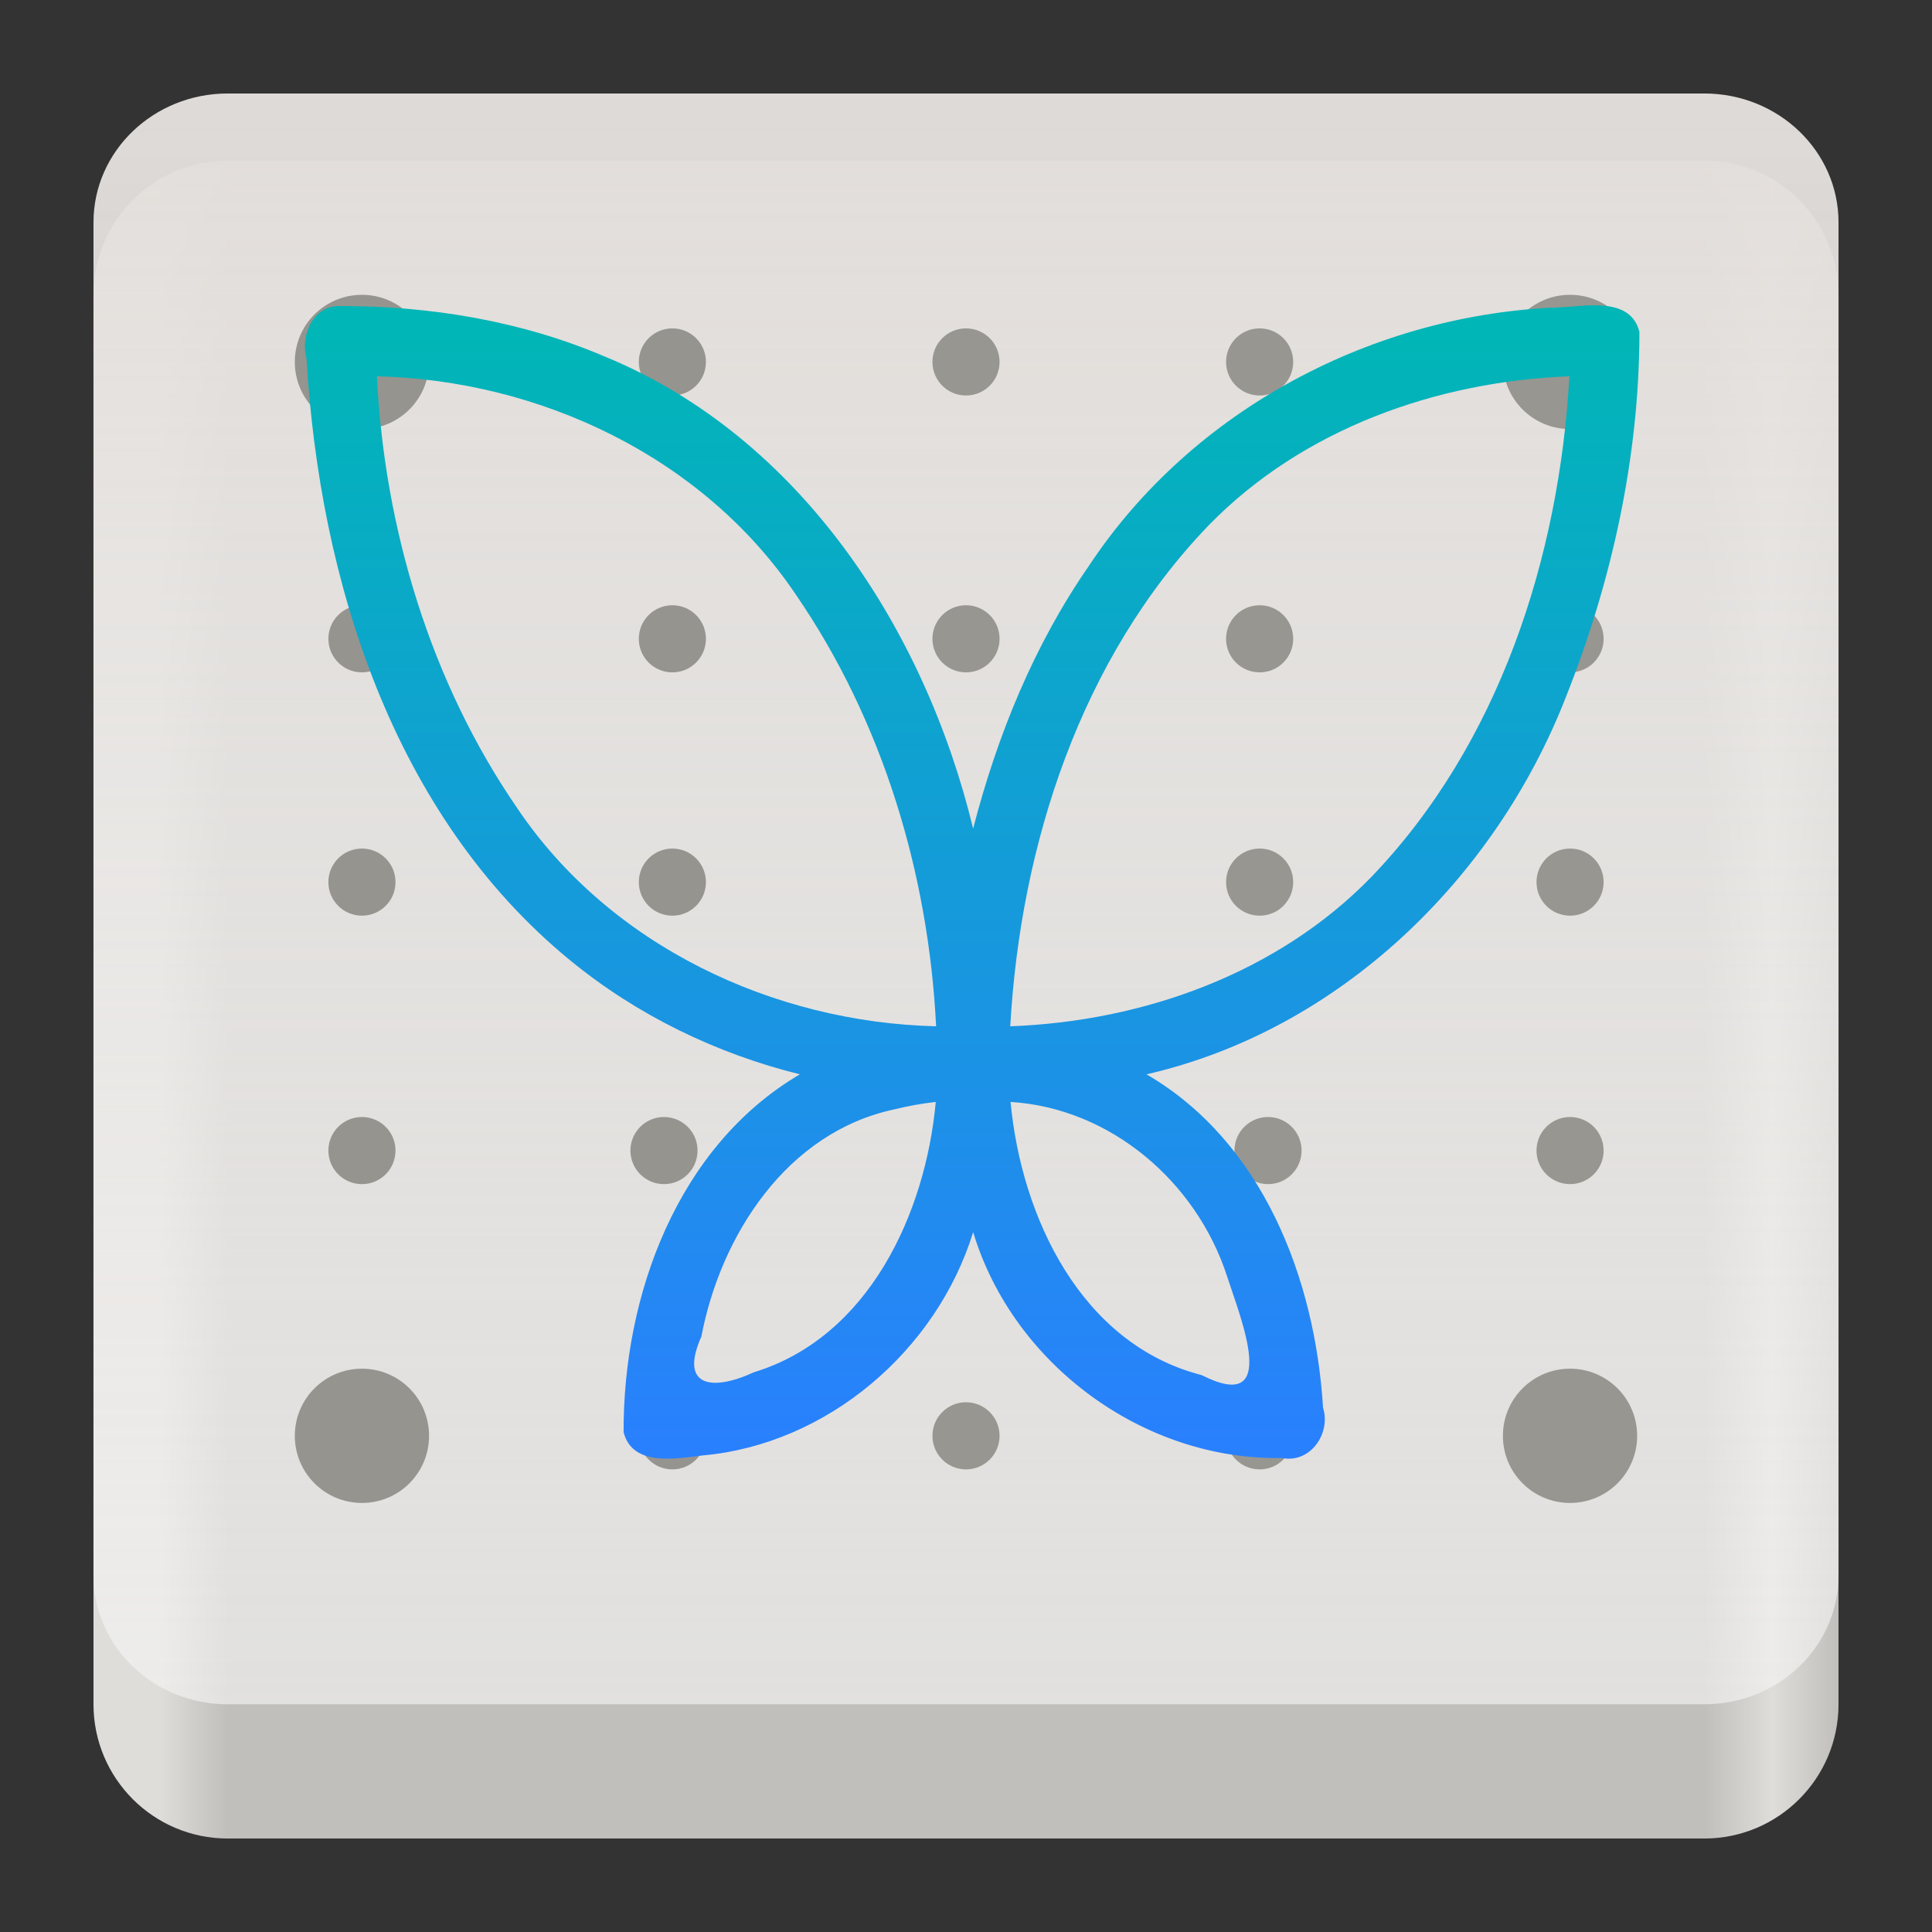<?xml version="1.0" encoding="UTF-8" standalone="no"?>
<svg
   height="62"
   viewBox="0 0 62 62"
   width="62"
   version="1.1"
   id="svg36"
   sodipodi:docname="io.github.lainsce.DotMatrix.svg"
   inkscape:version="1.4.1 (unknown)"
   xmlns:inkscape="http://www.inkscape.org/namespaces/inkscape"
   xmlns:sodipodi="http://sodipodi.sourceforge.net/DTD/sodipodi-0.dtd"
   xmlns:xlink="http://www.w3.org/1999/xlink"
   xmlns="http://www.w3.org/2000/svg"
   xmlns:svg="http://www.w3.org/2000/svg">
  <rect x="0" y="0" width="62" height="62" fill="#333333" stroke="none"/>
  <defs
     id="defs36">
    <linearGradient
       id="linearGradient38"
       inkscape:collect="always">
      <stop
         style="stop-color:#2a7fff;stop-opacity:1"
         offset="0"
         id="stop38" />
      <stop
         style="stop-color:#00b6b6;stop-opacity:1;"
         offset="1"
         id="stop39" />
    </linearGradient>
    <linearGradient
       id="linearGradient36"
       inkscape:collect="always">
      <stop
         style="stop-color:#e1ddda;stop-opacity:1;"
         offset="0"
         id="stop36" />
      <stop
         style="stop-color:#f6f5f4;stop-opacity:0.621;"
         offset="1"
         id="stop37" />
    </linearGradient>
    <linearGradient
       inkscape:collect="always"
       xlink:href="#linearGradient36"
       id="linearGradient37"
       x1="39"
       y1="9"
       x2="39"
       y2="64"
       gradientUnits="userSpaceOnUse"
       gradientTransform="translate(-9,-9)" />
    <linearGradient
       inkscape:collect="always"
       xlink:href="#linearGradient38"
       id="linearGradient39"
       x1="29.923"
       y1="47.154"
       x2="29.923"
       y2="10.538"
       gradientUnits="userSpaceOnUse" />
  </defs>
  <sodipodi:namedview
     id="namedview36"
     pagecolor="#ffffff"
     bordercolor="#000000"
     borderopacity="0.25"
     inkscape:showpageshadow="2"
     inkscape:pageopacity="0.0"
     inkscape:pagecheckerboard="0"
     inkscape:deskcolor="#d1d1d1"
     showgrid="true"
     inkscape:zoom="6"
     inkscape:cx="63.916667"
     inkscape:cy="45.666667"
     inkscape:window-width="1920"
     inkscape:window-height="996"
     inkscape:window-x="0"
     inkscape:window-y="0"
     inkscape:window-maximized="1"
     inkscape:current-layer="svg36">
    <inkscape:grid
       id="grid37"
       units="px"
       originx="0"
       originy="0"
       spacingx="1"
       spacingy="1"
       empcolor="#0099e5"
       empopacity="0.302"
       color="#0099e5"
       opacity="0.149"
       empspacing="5"
       enabled="true"
       visible="true" />
  </sodipodi:namedview>
  <linearGradient
     id="a"
     gradientTransform="matrix(0.125,0,0,0.177,-8.074,138.599)"
     gradientUnits="userSpaceOnUse"
     x1="88.596"
     x2="536.596"
     y1="-449.394"
     y2="-449.394">
    <stop
       offset="0"
       stop-color="#deddda"
       id="stop1" />
    <stop
       offset="0.038"
       stop-color="#deddda"
       id="stop2" />
    <stop
       offset="0.077"
       stop-color="#c0bfbc"
       id="stop3" />
    <stop
       offset="0.923"
       stop-color="#c0bfbc"
       id="stop4" />
    <stop
       offset="0.962"
       stop-color="#deddda"
       id="stop5" />
    <stop
       offset="1"
       stop-color="#c0bfbc"
       id="stop6" />
  </linearGradient>
  <linearGradient
     id="b"
     gradientUnits="userSpaceOnUse"
     x1="63.822"
     x2="64.203"
     y1="27.805"
     y2="92.537"
     gradientTransform="matrix(0.538,0,0,0.538,-3.462,-3.462)">
    <stop
       offset="0"
       stop-color="#00dac7"
       id="stop7" />
    <stop
       offset="1"
       stop-color="#3584e4"
       id="stop8" />
  </linearGradient>
  <path
     d="m 22.385,28.846 c 0,0.595 -0.482,1.077 -1.077,1.077 -0.595,0 -1.077,-0.482 -1.077,-1.077 0,-0.595 0.482,-1.077 1.077,-1.077 0.595,0 1.077,0.482 1.077,1.077 z m 0,0"
     fill="#deddda"
     id="path8"
     style="stroke-width:0.538;fill:#96948f;fill-opacity:1" />
  <path
     d="M 7.308,5.154 H 54.692 C 57.071,5.154 59,7.083 59,9.462 v 45.231 C 59,57.071 57.071,59 54.692,59 H 7.308 C 4.929,59 3,57.071 3,54.692 V 9.462 C 3,7.083 4.929,5.154 7.308,5.154 Z m 0,0"
     fill="url(#a)"
     id="path9"
     style="fill:url(#a);stroke-width:0.538" />
  <path
     d="M 7.308,3 H 54.692 C 57.071,3 59,4.851 59,7.135 V 50.557 c 0,2.284 -1.929,4.135 -4.308,4.135 H 7.308 C 4.929,54.692 3,52.841 3,50.557 V 7.135 C 3,4.851 4.929,3 7.308,3 Z m 0,0"
     id="path10"
     style="fill:url(#linearGradient37);stroke-width:0.538" />
  <path
     d="m 13.769,11.615 c 0,1.191 -0.963,2.154 -2.154,2.154 -1.191,0 -2.154,-0.963 -2.154,-2.154 0,-1.191 0.963,-2.154 2.154,-2.154 1.191,0 2.154,0.963 2.154,2.154 z m 0,0"
     fill="#b8b7b5"
     id="path11"
     style="stroke-width:0.538;fill:#96948f;fill-opacity:1" />
  <path
     d="m 52.538,11.615 c 0,1.191 -0.963,2.154 -2.154,2.154 -1.191,0 -2.154,-0.963 -2.154,-2.154 0,-1.191 0.963,-2.154 2.154,-2.154 1.191,0 2.154,0.963 2.154,2.154 z m 0,0"
     fill="#b8b7b5"
     id="path12"
     style="stroke-width:0.538;fill:#979690;fill-opacity:1" />
  <path
     d="m 52.538,46.077 c 0,1.191 -0.963,2.154 -2.154,2.154 -1.191,0 -2.154,-0.963 -2.154,-2.154 0,-1.191 0.963,-2.154 2.154,-2.154 1.191,0 2.154,0.963 2.154,2.154 z m 0,0"
     fill="#b8b7b5"
     id="path13"
     style="stroke-width:0.538;fill:#979690;fill-opacity:1" />
  <path
     d="m 13.769,46.077 c 0,1.191 -0.963,2.154 -2.154,2.154 -1.191,0 -2.154,-0.963 -2.154,-2.154 0,-1.191 0.963,-2.154 2.154,-2.154 1.191,0 2.154,0.963 2.154,2.154 z m 0,0"
     fill="#b8b7b5"
     id="path14"
     style="stroke-width:0.538;fill:#96948f;fill-opacity:1" />
  <path
     d="M 12.692,36.923 C 12.692,37.518 12.211,38 11.615,38 c -0.595,0 -1.077,-0.482 -1.077,-1.077 0,-0.595 0.482,-1.077 1.077,-1.077 0.595,0 1.077,0.482 1.077,1.077 z m 0,0"
     id="path15"
     style="fill:#96948f;stroke-width:0.538;fill-opacity:1" />
  <path
     d="M 22.385,36.923 C 22.385,37.518 21.903,38 21.308,38 c -0.595,0 -1.077,-0.482 -1.077,-1.077 0,-0.595 0.482,-1.077 1.077,-1.077 0.595,0 1.077,0.482 1.077,1.077 z m 0,0"
     id="path16"
     style="fill:#96948f;stroke-width:0.538;fill-opacity:1" />
  <path
     d="m 12.692,28.308 c 0,0.595 -0.482,1.077 -1.077,1.077 -0.595,0 -1.077,-0.482 -1.077,-1.077 0,-0.595 0.482,-1.077 1.077,-1.077 0.595,0 1.077,0.482 1.077,1.077 z m 0,0"
     id="path17"
     style="fill:#96948f;stroke-width:0.538;fill-opacity:1" />
  <path
     d="M 32.077,36.923 C 32.077,37.518 31.595,38 31,38 c -0.595,0 -1.077,-0.482 -1.077,-1.077 0,-0.595 0.482,-1.077 1.077,-1.077 0.595,0 1.077,0.482 1.077,1.077 z m 0,0"
     id="path18"
     style="fill:#979690;stroke-width:0.538;fill-opacity:1" />
  <path
     d="m 22.654,46.077 c 0,0.595 -0.482,1.077 -1.077,1.077 C 20.982,47.154 20.5,46.672 20.5,46.077 20.5,45.482 20.982,45 21.577,45 c 0.595,0 1.077,0.482 1.077,1.077 z m 0,0"
     id="path19"
     style="fill:#96948f;stroke-width:0.538;fill-opacity:1" />
  <path
     d="m 41.5,46.077 c 0,0.595 -0.482,1.077 -1.077,1.077 -0.595,0 -1.077,-0.482 -1.077,-1.077 C 39.346,45.482 39.828,45 40.423,45 41.018,45 41.5,45.482 41.5,46.077 Z m 0,0"
     id="path20"
     style="fill:#979690;stroke-width:0.538;fill-opacity:1" />
  <path
     d="M 41.769,36.923 C 41.769,37.518 41.288,38 40.692,38 c -0.595,0 -1.077,-0.482 -1.077,-1.077 0,-0.595 0.482,-1.077 1.077,-1.077 0.595,0 1.077,0.482 1.077,1.077 z m 0,0"
     id="path21"
     style="fill:#979690;stroke-width:0.538;fill-opacity:1" />
  <path
     d="M 51.462,36.923 C 51.462,37.518 50.98,38 50.385,38 c -0.595,0 -1.077,-0.482 -1.077,-1.077 0,-0.595 0.482,-1.077 1.077,-1.077 0.595,0 1.077,0.482 1.077,1.077 z m 0,0"
     id="path22"
     style="fill:#979690;stroke-width:0.538;fill-opacity:1" />
  <path
     d="m 41.5,28.308 c 0,0.595 -0.482,1.077 -1.077,1.077 -0.595,0 -1.077,-0.482 -1.077,-1.077 0,-0.595 0.482,-1.077 1.077,-1.077 0.595,0 1.077,0.482 1.077,1.077 z m 0,0"
     id="path23"
     style="fill:#979690;stroke-width:0.538;fill-opacity:1" />
  <path
     d="m 41.5,20.5 c 0,0.595 -0.482,1.077 -1.077,1.077 -0.595,0 -1.077,-0.482 -1.077,-1.077 0,-0.595 0.482,-1.077 1.077,-1.077 0.595,0 1.077,0.482 1.077,1.077 z m 0,0"
     id="path24"
     style="fill:#979690;stroke-width:0.538;fill-opacity:1" />
  <path
     d="m 32.077,20.5 c 0,0.595 -0.482,1.077 -1.077,1.077 -0.595,0 -1.077,-0.482 -1.077,-1.077 0,-0.595 0.482,-1.077 1.077,-1.077 0.595,0 1.077,0.482 1.077,1.077 z m 0,0"
     id="path25"
     style="fill:#979690;stroke-width:0.538;fill-opacity:1" />
  <path
     d="m 22.654,20.5 c 0,0.595 -0.482,1.077 -1.077,1.077 C 20.982,21.577 20.5,21.095 20.5,20.5 c 0,-0.595 0.482,-1.077 1.077,-1.077 0.595,0 1.077,0.482 1.077,1.077 z m 0,0"
     id="path26"
     style="fill:#96948f;stroke-width:0.538;fill-opacity:1" />
  <path
     d="m 12.692,20.5 c 0,0.595 -0.482,1.077 -1.077,1.077 -0.595,0 -1.077,-0.482 -1.077,-1.077 0,-0.595 0.482,-1.077 1.077,-1.077 0.595,0 1.077,0.482 1.077,1.077 z m 0,0"
     id="path27"
     style="fill:#96948f;stroke-width:0.538;fill-opacity:1" />
  <path
     d="m 22.654,11.615 c 0,0.595 -0.482,1.077 -1.077,1.077 -0.595,0 -1.077,-0.482 -1.077,-1.077 0,-0.595 0.482,-1.077 1.077,-1.077 0.595,0 1.077,0.482 1.077,1.077 z m 0,0"
     id="path28"
     style="fill:#96948f;stroke-width:0.538;fill-opacity:1" />
  <path
     d="m 41.5,11.615 c 0,0.595 -0.482,1.077 -1.077,1.077 -0.595,0 -1.077,-0.482 -1.077,-1.077 0,-0.595 0.482,-1.077 1.077,-1.077 0.595,0 1.077,0.482 1.077,1.077 z m 0,0"
     id="path29"
     style="fill:#979690;stroke-width:0.538;fill-opacity:1" />
  <path
     d="m 51.462,20.5 c 0,0.595 -0.482,1.077 -1.077,1.077 -0.595,0 -1.077,-0.482 -1.077,-1.077 0,-0.595 0.482,-1.077 1.077,-1.077 0.595,0 1.077,0.482 1.077,1.077 z m 0,0"
     id="path30"
     style="fill:#979690;stroke-width:0.538;fill-opacity:1" />
  <path
     d="m 51.462,28.308 c 0,0.595 -0.482,1.077 -1.077,1.077 -0.595,0 -1.077,-0.482 -1.077,-1.077 0,-0.595 0.482,-1.077 1.077,-1.077 0.595,0 1.077,0.482 1.077,1.077 z m 0,0"
     id="path31"
     style="fill:#979690;stroke-width:0.538;fill-opacity:1" />
  <path
     d="m 22.654,28.308 c 0,0.595 -0.482,1.077 -1.077,1.077 -0.595,0 -1.077,-0.482 -1.077,-1.077 0,-0.595 0.482,-1.077 1.077,-1.077 0.595,0 1.077,0.482 1.077,1.077 z m 0,0"
     id="path32"
     style="fill:#96948f;stroke-width:0.538;fill-opacity:1" />
  <path
     d="m 32.077,28.308 c 0,0.595 -0.482,1.077 -1.077,1.077 -0.595,0 -1.077,-0.482 -1.077,-1.077 0,-0.595 0.482,-1.077 1.077,-1.077 0.595,0 1.077,0.482 1.077,1.077 z m 0,0"
     id="path33"
     style="fill:#979690;stroke-width:0.538;fill-opacity:1" />
  <path
     d="m 32.077,11.615 c 0,0.595 -0.482,1.077 -1.077,1.077 -0.595,0 -1.077,-0.482 -1.077,-1.077 0,-0.595 0.482,-1.077 1.077,-1.077 0.595,0 1.077,0.482 1.077,1.077 z m 0,0"
     id="path34"
     style="fill:#979690;stroke-width:0.538;fill-opacity:1" />
  <path
     d="m 32.077,46.077 c 0,0.595 -0.482,1.077 -1.077,1.077 -0.595,0 -1.077,-0.482 -1.077,-1.077 C 29.923,45.482 30.405,45 31,45 c 0.595,0 1.077,0.482 1.077,1.077 z m 0,0"
     id="path35"
     style="fill:#979690;stroke-width:0.538;fill-opacity:1" />
  <path
     d="m 10.907,9.821 c -0.852,-0.025 -1.279,0.944 -1.071,1.678 0.416,7.111 2.766,14.652 8.453,19.313 2.141,1.758 4.691,2.999 7.379,3.664 -3.938,2.318 -5.673,7.105 -5.656,11.484 0.284,1.123 1.697,0.846 2.537,0.747 4.001,-0.358 7.505,-3.361 8.681,-7.166 1.277,4.24 5.469,7.33 9.907,7.248 0.907,0.183 1.582,-0.782 1.321,-1.615 -0.252,-4.129 -1.933,-8.527 -5.666,-10.698 6.188,-1.416 11.181,-6.268 13.457,-12.101 1.479,-3.717 2.36,-7.721 2.362,-11.724 C 52.332,9.533 50.936,9.819 50.099,9.861 44.112,10.061 38.276,13.126 34.952,18.148 33.185,20.694 32.001,23.602 31.229,26.591 29.681,20.197 25.676,14.022 19.415,11.445 16.737,10.299 13.809,9.817 10.907,9.821 Z m 1.188,2.255 c 5.235,0.126 10.466,2.591 13.432,6.987 2.795,4.062 4.27,8.969 4.514,13.872 C 24.808,32.809 19.575,30.346 16.609,25.95 13.818,21.901 12.337,16.964 12.095,12.076 Z m 38.269,0 c -0.328,5.818 -2.259,11.806 -6.361,16.072 -3.01,3.094 -7.324,4.63 -11.583,4.787 0.328,-5.818 2.259,-11.804 6.361,-16.07 3.016,-3.1 7.318,-4.625 11.583,-4.789 z M 30.03,35.362 c -0.33,3.58 -2.145,7.547 -5.839,8.676 -1.334,0.616 -2.404,0.475 -1.683,-1.148 0.623,-3.264 2.755,-6.562 6.197,-7.29 0.435,-0.109 0.879,-0.187 1.325,-0.238 z m 2.4,0 c 3.218,0.2 5.967,2.572 6.947,5.593 0.433,1.348 1.727,4.459 -0.814,3.174 -3.881,-0.999 -5.788,-5.084 -6.133,-8.767 z m 0,0"
     id="path36"
     style="fill:url(#linearGradient39)" />
</svg>
